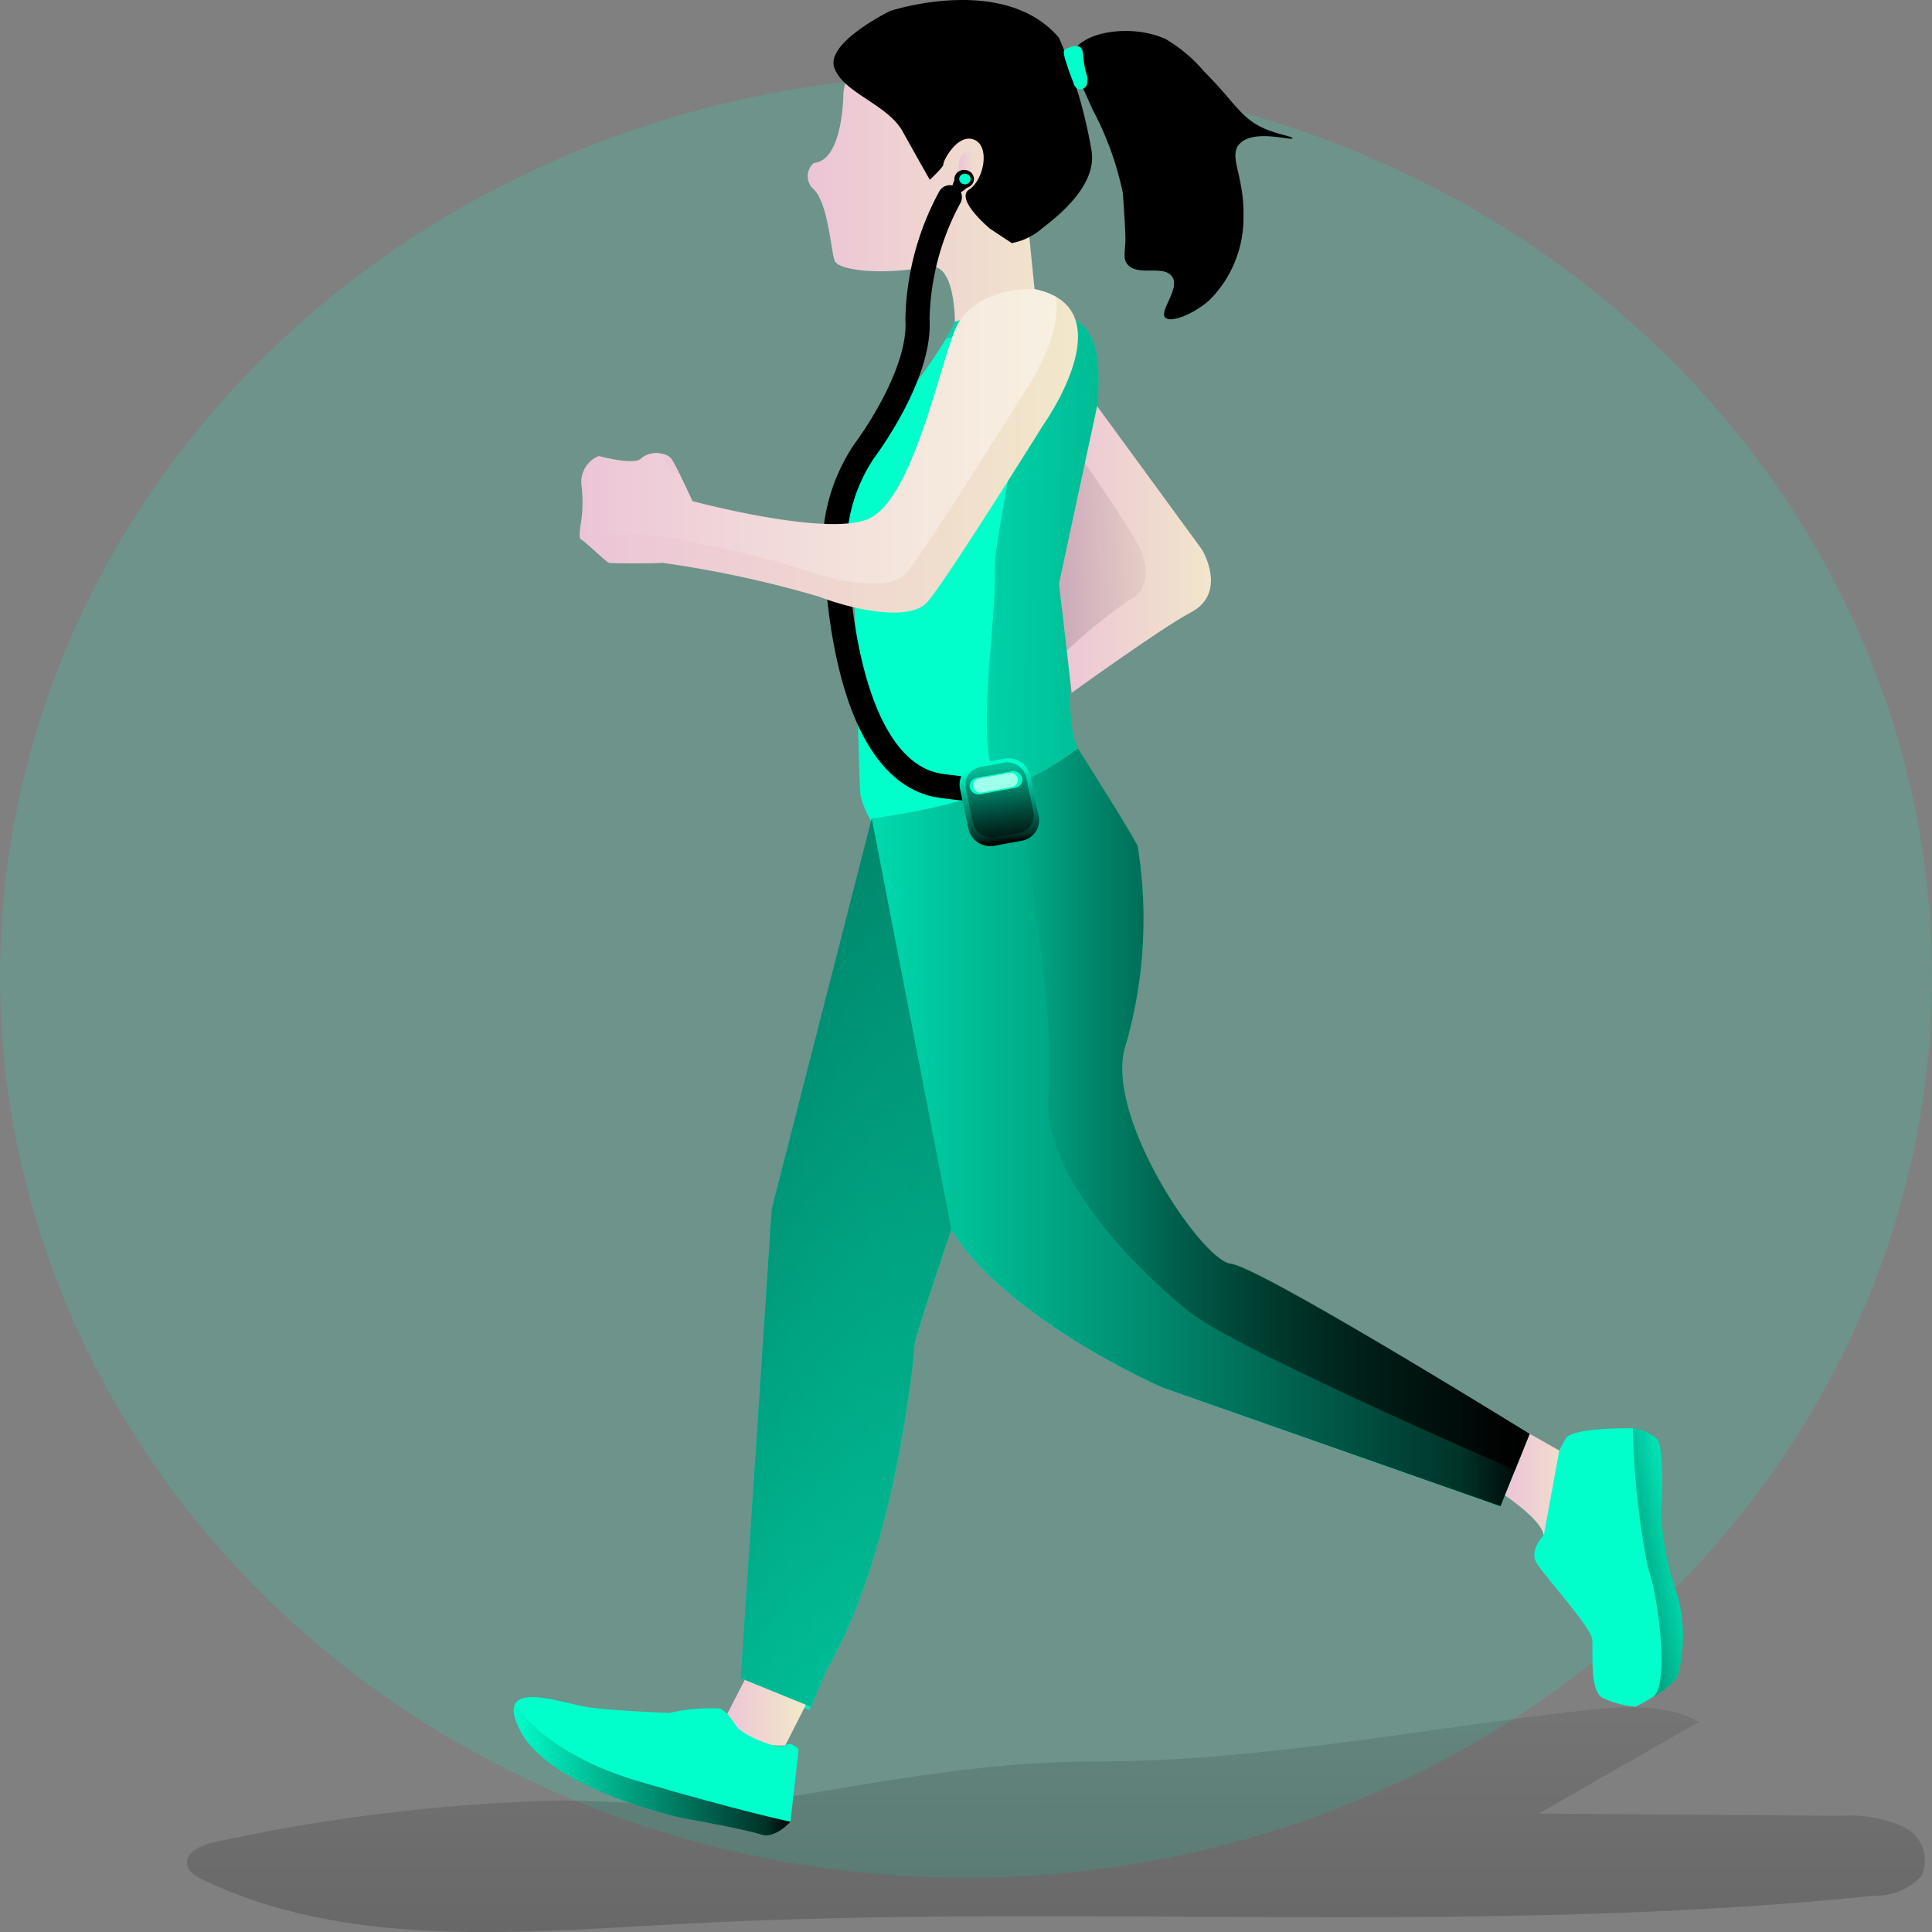 <svg xmlns="http://www.w3.org/2000/svg" xmlns:xlink="http://www.w3.org/1999/xlink" width="80" height="80" viewBox="0 0 80 80">
  <rect x="0" y="0" width="80" height="80" fill="#808080" stroke="none"/>
  <defs>
    <linearGradient id="linear-gradient" x1="0.497" y1="-0.809" x2="0.514" y2="7.387" gradientUnits="objectBoundingBox">
      <stop offset="0" stop-opacity="0"/>
      <stop offset="0.91" stop-opacity="0.8"/>
      <stop offset="1"/>
    </linearGradient>
    <linearGradient id="linear-gradient-2" x1="-0.001" y1="0.5" x2="0.999" y2="0.5" gradientUnits="objectBoundingBox">
      <stop offset="0" stop-color="#ecc4d7"/>
      <stop offset="0.42" stop-color="#efd4d1"/>
      <stop offset="1" stop-color="#f2eac9"/>
    </linearGradient>
    <linearGradient id="linear-gradient-3" x1="-0.944" y1="0.451" x2="5.58" y2="0.705" xlink:href="#linear-gradient"/>
    <linearGradient id="linear-gradient-4" x1="0" y1="0.5" x2="1" y2="0.5" xlink:href="#linear-gradient"/>
    <linearGradient id="linear-gradient-5" x1="0" y1="0.499" x2="1" y2="0.499" xlink:href="#linear-gradient-2"/>
    <linearGradient id="linear-gradient-6" x1="0" y1="0.501" x2="1" y2="0.501" xlink:href="#linear-gradient-2"/>
    <linearGradient id="linear-gradient-7" x1="0" y1="0.5" x2="0.999" y2="0.5" xlink:href="#linear-gradient-2"/>
    <linearGradient id="linear-gradient-8" x1="0" y1="0.5" x2="1" y2="0.5" xlink:href="#linear-gradient-2"/>
    <linearGradient id="linear-gradient-9" y1="0.5" x2="1" y2="0.5" gradientUnits="objectBoundingBox">
      <stop offset="0" stop-color="#fff" stop-opacity="0"/>
      <stop offset="0.84" stop-color="#fff" stop-opacity="0.839"/>
      <stop offset="0.97" stop-color="#fff"/>
    </linearGradient>
    <linearGradient id="linear-gradient-10" x1="0.972" y1="1.145" x2="-0.777" y2="-0.606" xlink:href="#linear-gradient"/>
    <linearGradient id="linear-gradient-11" x1="0" y1="0.5" x2="1" y2="0.5" xlink:href="#linear-gradient"/>
    <linearGradient id="linear-gradient-12" x1="1.431" y1="0.311" x2="-8.031" y2="1.748" xlink:href="#linear-gradient"/>
    <linearGradient id="linear-gradient-13" x1="0.001" y1="0.5" x2="1" y2="0.5" xlink:href="#linear-gradient"/>
    <linearGradient id="linear-gradient-14" x1="0.87" y1="0.02" x2="-0.674" y2="1.672" xlink:href="#linear-gradient"/>
    <linearGradient id="linear-gradient-15" x1="0.384" y1="0.501" x2="1.381" y2="0.501" xlink:href="#linear-gradient-2"/>
    <linearGradient id="linear-gradient-16" x1="0.532" y1="0.091" x2="0.463" y2="0.976" xlink:href="#linear-gradient"/>
    <linearGradient id="linear-gradient-17" x1="0.469" y1="-1.289" x2="0.549" y2="3.299" xlink:href="#linear-gradient"/>
  </defs>
  <g id="running" transform="translate(0 -0.003)">
    <ellipse id="Ellipse_2" data-name="Ellipse 2" cx="40" cy="37.33" rx="40" ry="37.33" transform="translate(0 3.098)" fill="#00ffcb" opacity="0.15"/>
    <path id="Path_32" data-name="Path 32" d="M113.7,358.045c-2.623.212-5.259-.082-7.892-.1a75.509,75.509,0,0,0-14.27,1.714c-.572.107-1.3.413-1.194.948.061.3.381.49.677.632,5.94,2.84,13.009,2.179,19.673,1.823,16.475-.889,33.068.508,49.472-1.172a2.613,2.613,0,0,0,1.988-.821,1.542,1.542,0,0,0-.779-2.052,5.415,5.415,0,0,0-2.53-.438l-12.54-.094,6.641-3.8c-1.483-.8-3.327-.636-5.032-.44-6.5.743-13.251,2.079-19.8,2.081C123.05,356.322,118.727,357.258,113.7,358.045Z" transform="translate(-82.591 -283.387)" fill="url(#linear-gradient)"/>
    <path id="Path_33" data-name="Path 33" d="M197.028,53.994s0,2.792-1.221,2.893a.714.714,0,0,0,0,1.1c.589.6.7,2.494.855,2.943s2.2.6,3.8.251,1.121,3.889,1.121,3.889a7.361,7.361,0,0,0,3.527-1.3l-.427-4.238s2.4-2.735,1.444-4.488-2.557-3.59-5.186-2.943S197.206,52.472,197.028,53.994Z" transform="translate(-162.104 -50.137)" fill="url(#linear-gradient-2)"/>
    <path id="Path_34" data-name="Path 34" d="M202.267,44.406s-2.687,1.306-2.316,2.355,2.2,1.5,2.833,2.642,1.121,1.995,1.121,1.995.589-.547.562-.647.562-1.272,1.256-1.021.427,1.669-.186,2.068.855,1.621.855,1.621l.906.6a2.637,2.637,0,0,0,1.275-.625c.786-.6,2.245-1.824,2.03-3.191a20.06,20.06,0,0,0-.713-2.89,12.414,12.414,0,0,0-.64-1.8C206.978,42.847,202.267,44.406,202.267,44.406Z" transform="translate(-165.403 -43.95)"/>
    <path id="Path_35" data-name="Path 35" d="M240.353,50.453c.43-.873,2.443-1.165,3.82-.547a6.173,6.173,0,0,1,1.6,1.347c1.3,1.293,1.512,1.954,2.565,2.394.55.228,1.109.3,1.1.374-.022.116-1.553-.383-2.164.2-.535.508.171,1.324.132,3.018a4.815,4.815,0,0,1-1.414,3.49c-.672.586-1.585.937-1.817.723-.288-.264.645-1.233.266-1.719s-1.422.025-1.844-.5c-.169-.212-.107-.431-.078-.973,0,0,.015-.28-.107-1.97a12.9,12.9,0,0,0-1.256-3.465C240.368,51.041,240.177,50.813,240.353,50.453Z" transform="translate(-195.917 -48.292)"/>
    <path id="Path_36" data-name="Path 36" d="M204.932,100.637s3.925-1.331,5.386.228-.349,7.048-.281,8.911-.782,6.98,0,8.51-5.7,5.519-7.269,4.331a3.919,3.919,0,0,1-1.732-2.359c-.071-.2-.222-9.405-.366-9.67a5.3,5.3,0,0,1-.716-2.735C200.171,106.978,204.106,102.59,204.932,100.637Z" transform="translate(-165.403 -87.304)" fill="#00ffcb"/>
    <path id="Path_37" data-name="Path 37" d="M205.042,79.78a11.042,11.042,0,0,0-1.341,5.052c.154,2.35-2.2,5.45-2.2,5.45a7.208,7.208,0,0,0-1.163,3.025c-.105,1.5.183,10.333,4.4,10.855s2.081.207,2.081.207" transform="translate(-165.711 -71.61)" fill="none" stroke="#000" stroke-linecap="round" stroke-miterlimit="10" stroke-width="1"/>
    <path id="Path_38" data-name="Path 38" d="M221.353,118.29c.684,1.336-4.179,4.559-6.463,4.543,1.837-1.053,3.437-2.537,3.026-3.342-.782-1.53.068-6.65,0-8.512s1.742-7.347.281-8.909a3.1,3.1,0,0,0-2.294-.761,6.053,6.053,0,0,0,.344-.672s3.925-1.331,5.386.228-.349,7.048-.281,8.911S220.571,116.76,221.353,118.29Z" transform="translate(-176.719 -87.304)" fill="url(#linear-gradient-3)"/>
    <path id="Path_39" data-name="Path 39" d="M216.837,208.3l-1.2,3.011-14.013-4.931-.305-.139-.1-.046c-.09-.043-.193-.091-.305-.148l-.452-.228h0c-.208-.1-.435-.228-.681-.353l-.161-.089q-1.342-.726-2.6-1.577c-.061-.041-.122-.082-.183-.128-.178-.123-.357-.251-.533-.381q-.469-.342-.916-.716c-.1-.084-.2-.169-.3-.258s-.244-.216-.369-.33A11.572,11.572,0,0,1,193.5,200.7h0c-.132-.166-.259-.335-.374-.508-.078-.114-.154-.228-.225-.349,0,0-1.529,4.488-1.529,4.821s-.789,8.56-3.639,13.415l-.652,1.527-.061.139-2.848-1.329L185.452,199l4.152-16.185s5.955-.7,8.534-2.893c0,0,2.152,3.392,2.472,4.039a18.858,18.858,0,0,1-.488,8.229c-.977,2.843,3.134,8.943,4.345,9.075S216.837,208.3,216.837,208.3Z" transform="translate(-153.503 -148.923)" fill="#00ffcb"/>
    <path id="Path_40" data-name="Path 40" d="M216.837,208.3l-.6,1.5-.6,1.5-14.011-4.924-.305-.139-.1-.046c-.09-.043-.193-.091-.305-.148s-.288-.139-.452-.228h0c-.208-.1-.437-.228-.681-.353l-.161-.089a29.355,29.355,0,0,1-2.6-1.577c-.061-.041-.122-.082-.183-.128-.178-.121-.357-.249-.533-.381q-.469-.342-.916-.716c-.1-.084-.2-.169-.3-.258s-.244-.216-.369-.33A12.041,12.041,0,0,1,193.5,200.7h0c-.129-.166-.257-.337-.374-.508-.078-.114-.154-.228-.225-.349,0,0-1.529,4.488-1.529,4.821s-.789,8.56-3.639,13.415l-.652,1.527-.061.139-2.848-1.329L185.452,199l4.152-16.185a27.615,27.615,0,0,0,5.95-1.45,9.271,9.271,0,0,0,2.584-1.443s2.152,3.392,2.472,4.039a18.858,18.858,0,0,1-.488,8.229c-.977,2.843,3.134,8.943,4.345,9.075S216.837,208.3,216.837,208.3Z" transform="translate(-153.503 -148.923)" fill="url(#linear-gradient-4)"/>
    <path id="Path_41" data-name="Path 41" d="M243.584,126.284c-1.155.6-4.927,3.326-4.927,3.326l-.2-1.742-.325-2.774,1.075-5h0l.506-2.355,4.345,5.943S245.143,125.472,243.584,126.284Z" transform="translate(-194.283 -100.917)" fill="url(#linear-gradient-5)"/>
    <path id="Path_42" data-name="Path 42" d="M182.3,349.11l-.831,1.616a2.942,2.942,0,0,0,2.511,1.094l.855-1.682Z" transform="translate(-151.463 -279.545)" fill="url(#linear-gradient-6)"/>
    <path id="Path_43" data-name="Path 43" d="M157.494,354.422l-.337,2.977s-.642.729-1.221.531-2.78-.6-3.175-.666-5.523-1.263-6.768-3.59c-.3-.561-.354-.912-.244-1.14.34-.684,2.279.025,3.09.132,1.07.139,3.3.228,3.3.228a7.841,7.841,0,0,1,2.086-.187c.34.155.489.456.733.782s1.673.948,1.976.748S157.494,354.422,157.494,354.422Z" transform="translate(-124.426 -281.961)" fill="#00ffcb"/>
    <path id="Path_44" data-name="Path 44" d="M313.75,306.966s1.541,1.028,1.6,1.653,1.922.568,2-.827a3.508,3.508,0,0,0-.615-2.266l-1.954-1.106Z" transform="translate(-251.432 -245.042)" fill="url(#linear-gradient-7)"/>
    <path id="Path_45" data-name="Path 45" d="M324.65,313.7a3.338,3.338,0,0,1-1.036.832h0l-.051.032c-.354.21-.652.362-.652.362a4.186,4.186,0,0,1-1.356-.365c-.569-.3-.391-1.928-.437-2.428s-1.983-2.626-2.306-3.159.3-1.153.3-1.153l.642-3.511.259-.483c.274-.488,2.78-.433,2.78-.433a1.757,1.757,0,0,1,1,.433c.32.367.215,2.758.178,3.091a11.734,11.734,0,0,0,.677,3.392A6.486,6.486,0,0,1,324.65,313.7Z" transform="translate(-255.187 -244.248)" fill="#00ffcb"/>
    <path id="Path_46" data-name="Path 46" d="M176.09,102.093s-4.06,6.515-4.81,7.347-3.1.3-4.487-.228a44.957,44.957,0,0,0-6.485-1.4c-.322.032-2.064.034-2.2,0s-.962-.864-1.163-.964c-.073-.036-.068-.217-.039-.479a5.774,5.774,0,0,0,.064-1.714,1.155,1.155,0,0,1,.711-1.265s1.5.4,1.746.1a1,1,0,0,1,.9-.189.6.6,0,0,1,.379.228c.073.114.2.356.33.62.244.506.525,1.108.525,1.108s5.337,1.443,7.191.777,2.931-5.963,3.664-7.826,3.3-1.728,3.3-1.728a3.008,3.008,0,0,1,.882.308C178.938,98.1,176.09,102.093,176.09,102.093Z" transform="translate(-132.885 -84.504)" fill="url(#linear-gradient-8)"/>
    <path id="Path_47" data-name="Path 47" d="M175.272,100.891s-4.062,6.517-4.809,7.347-3.1.3-4.49-.228a44.334,44.334,0,0,0-6.483-1.4c-.32.034-2.066.032-2.2,0a1.516,1.516,0,0,1-.322-.244,5.776,5.776,0,0,0,.064-1.714,1.155,1.155,0,0,1,.711-1.265s1.5.4,1.746.1a1,1,0,0,1,.9-.189c.188.4.352.752.352.752l.357.091c.244.506.525,1.108.525,1.108s5.337,1.443,7.191.777,2.931-5.963,3.664-7.826,3.3-1.723,3.3-1.723a3.007,3.007,0,0,1,.882.308C176.99,98.479,175.272,100.891,175.272,100.891Z" transform="translate(-132.947 -84.503)" opacity="0.44" fill="url(#linear-gradient-9)"/>
    <path id="Path_48" data-name="Path 48" d="M239.231,52.353a.447.447,0,0,1,.369-.023c.139.075.147.253.156.4a3.94,3.94,0,0,0,.127.709.777.777,0,0,1,.024.456.28.28,0,0,1-.145.168.315.315,0,0,1-.231.019.39.39,0,0,1-.173-.239c-.107-.278-.217-.556-.3-.841a1.666,1.666,0,0,1-.107-.431C238.948,52.42,239.1,52.4,239.231,52.353Z" transform="translate(-194.903 -50.395)" fill="#00ffcb"/>
    <path id="Path_49" data-name="Path 49" d="M192.895,209.62s-1.529,4.489-1.529,4.821-.784,8.576-3.635,13.431l-.652,1.527-.2-.08-2.706-1.11,1.282-19.415L189.6,192.61Z" transform="translate(-153.503 -158.72)" fill="url(#linear-gradient-10)"/>
    <path id="Path_50" data-name="Path 50" d="M252.055,208.239l-.6,1.5s-11.329-4.917-13.346-6.456-6.326-5.735-5.96-9.073-1.378-12.927-1.378-12.927a9.272,9.272,0,0,0,2.584-1.443s2.152,3.392,2.472,4.039a18.858,18.858,0,0,1-.488,8.229c-.977,2.843,3.134,8.943,4.345,9.075S252.055,208.239,252.055,208.239Z" transform="translate(-188.721 -148.861)" fill="url(#linear-gradient-11)"/>
    <path id="Path_51" data-name="Path 51" d="M241.1,133.71a20.655,20.655,0,0,0-2.648,2.134l-.325-2.774,1.075-5h0s1.954,2.8,2.308,3.588S241.791,133.388,241.1,133.71Z" transform="translate(-194.283 -108.892)" fill="url(#linear-gradient-12)"/>
    <path id="Path_52" data-name="Path 52" d="M157.167,358.395s-.642.729-1.221.531-2.78-.6-3.175-.666S147.247,357,146,354.67c-.3-.561-.354-.912-.244-1.14.269.419,1.556,2.147,5.191,3.212C155.125,357.968,157.167,358.395,157.167,358.395Z" transform="translate(-124.434 -282.957)" fill="url(#linear-gradient-13)"/>
    <path id="Path_53" data-name="Path 53" d="M337.272,313.706a3.342,3.342,0,0,1-1.036.832c.708-.4.266-4.131-.193-5.371a33.782,33.782,0,0,1-.623-5.767,1.757,1.757,0,0,1,1,.433c.32.367.215,2.758.178,3.091a11.735,11.735,0,0,0,.677,3.392A6.485,6.485,0,0,1,337.272,313.706Z" transform="translate(-267.809 -244.255)" fill="url(#linear-gradient-14)"/>
    <path id="Path_54" data-name="Path 54" d="M220.415,72.265s0-.524.23-.631a.309.309,0,0,1,.379.44c-.127.3-.413,1.005-.608.887S220.027,72.917,220.415,72.265Z" transform="translate(-180.725 -65.301)" fill="url(#linear-gradient-15)"/>
    <ellipse id="Ellipse_3" data-name="Ellipse 3" cx="0.405" cy="0.378" rx="0.405" ry="0.378" transform="translate(39.648 7.037)" fill="none"/>
    <ellipse id="Ellipse_4" data-name="Ellipse 4" cx="0.405" cy="0.378" rx="0.405" ry="0.378" transform="translate(39.519 7.037)"/>
    <ellipse id="Ellipse_5" data-name="Ellipse 5" cx="0.237" cy="0.221" rx="0.237" ry="0.221" transform="translate(39.719 7.194)" fill="#00ffcb"/>
    <path id="Path_55" data-name="Path 55" d="M219.684,76.61l-.244.625s0,.164.154.119a3.705,3.705,0,0,0,.616-.426Z" transform="translate(-180.158 -69.163)"/>
    <path id="Path_56" data-name="Path 56" d="M.9-.023,2-.009a.93.93,0,0,1,.94.883l.024,1.733a.873.873,0,0,1-.916.859l-1.1-.014A.93.93,0,0,1,0,2.568L-.019.836A.873.873,0,0,1,.9-.023Z" transform="translate(39.605 31.82) rotate(-11.2)" fill="#00ffcb"/>
    <path id="Path_57" data-name="Path 57" d="M.9-.023,2-.009a.93.93,0,0,1,.94.883l.024,1.733a.873.873,0,0,1-.916.859l-1.1-.014A.93.93,0,0,1,0,2.568L-.019.836A.873.873,0,0,1,.9-.023Z" transform="translate(39.605 31.82) rotate(-11.2)" fill="url(#linear-gradient-16)"/>
    <path id="Path_58" data-name="Path 58" d="M.77-.02l.948.012A.8.8,0,0,1,2.525.75l.02,1.486a.749.749,0,0,1-.787.737L.81,2.96A.8.8,0,0,1,0,2.2L-.017.717A.749.749,0,0,1,.77-.02Z" transform="translate(39.865 31.928) rotate(-11.2)" fill="url(#linear-gradient-17)"/>
    <path id="Path_59" data-name="Path 59" d="M.359-.009,1.823.009A.372.372,0,0,1,2.2.363a.349.349,0,0,1-.367.344L.369.688A.372.372,0,0,1-.008.334.349.349,0,0,1,.359-.009Z" transform="translate(40.1 32.287) rotate(-11.2)" fill="#00ffcb"/>
    <path id="Path_60" data-name="Path 60" d="M.306-.008,1.551.008a.317.317,0,0,1,.321.3A.3.3,0,0,1,1.559.6L.314.586a.317.317,0,0,1-.321-.3A.3.3,0,0,1,.306-.008Z" transform="translate(40.249 32.303) rotate(-11.2)" fill="#fff" opacity="0.62"/>
  </g>
</svg>

